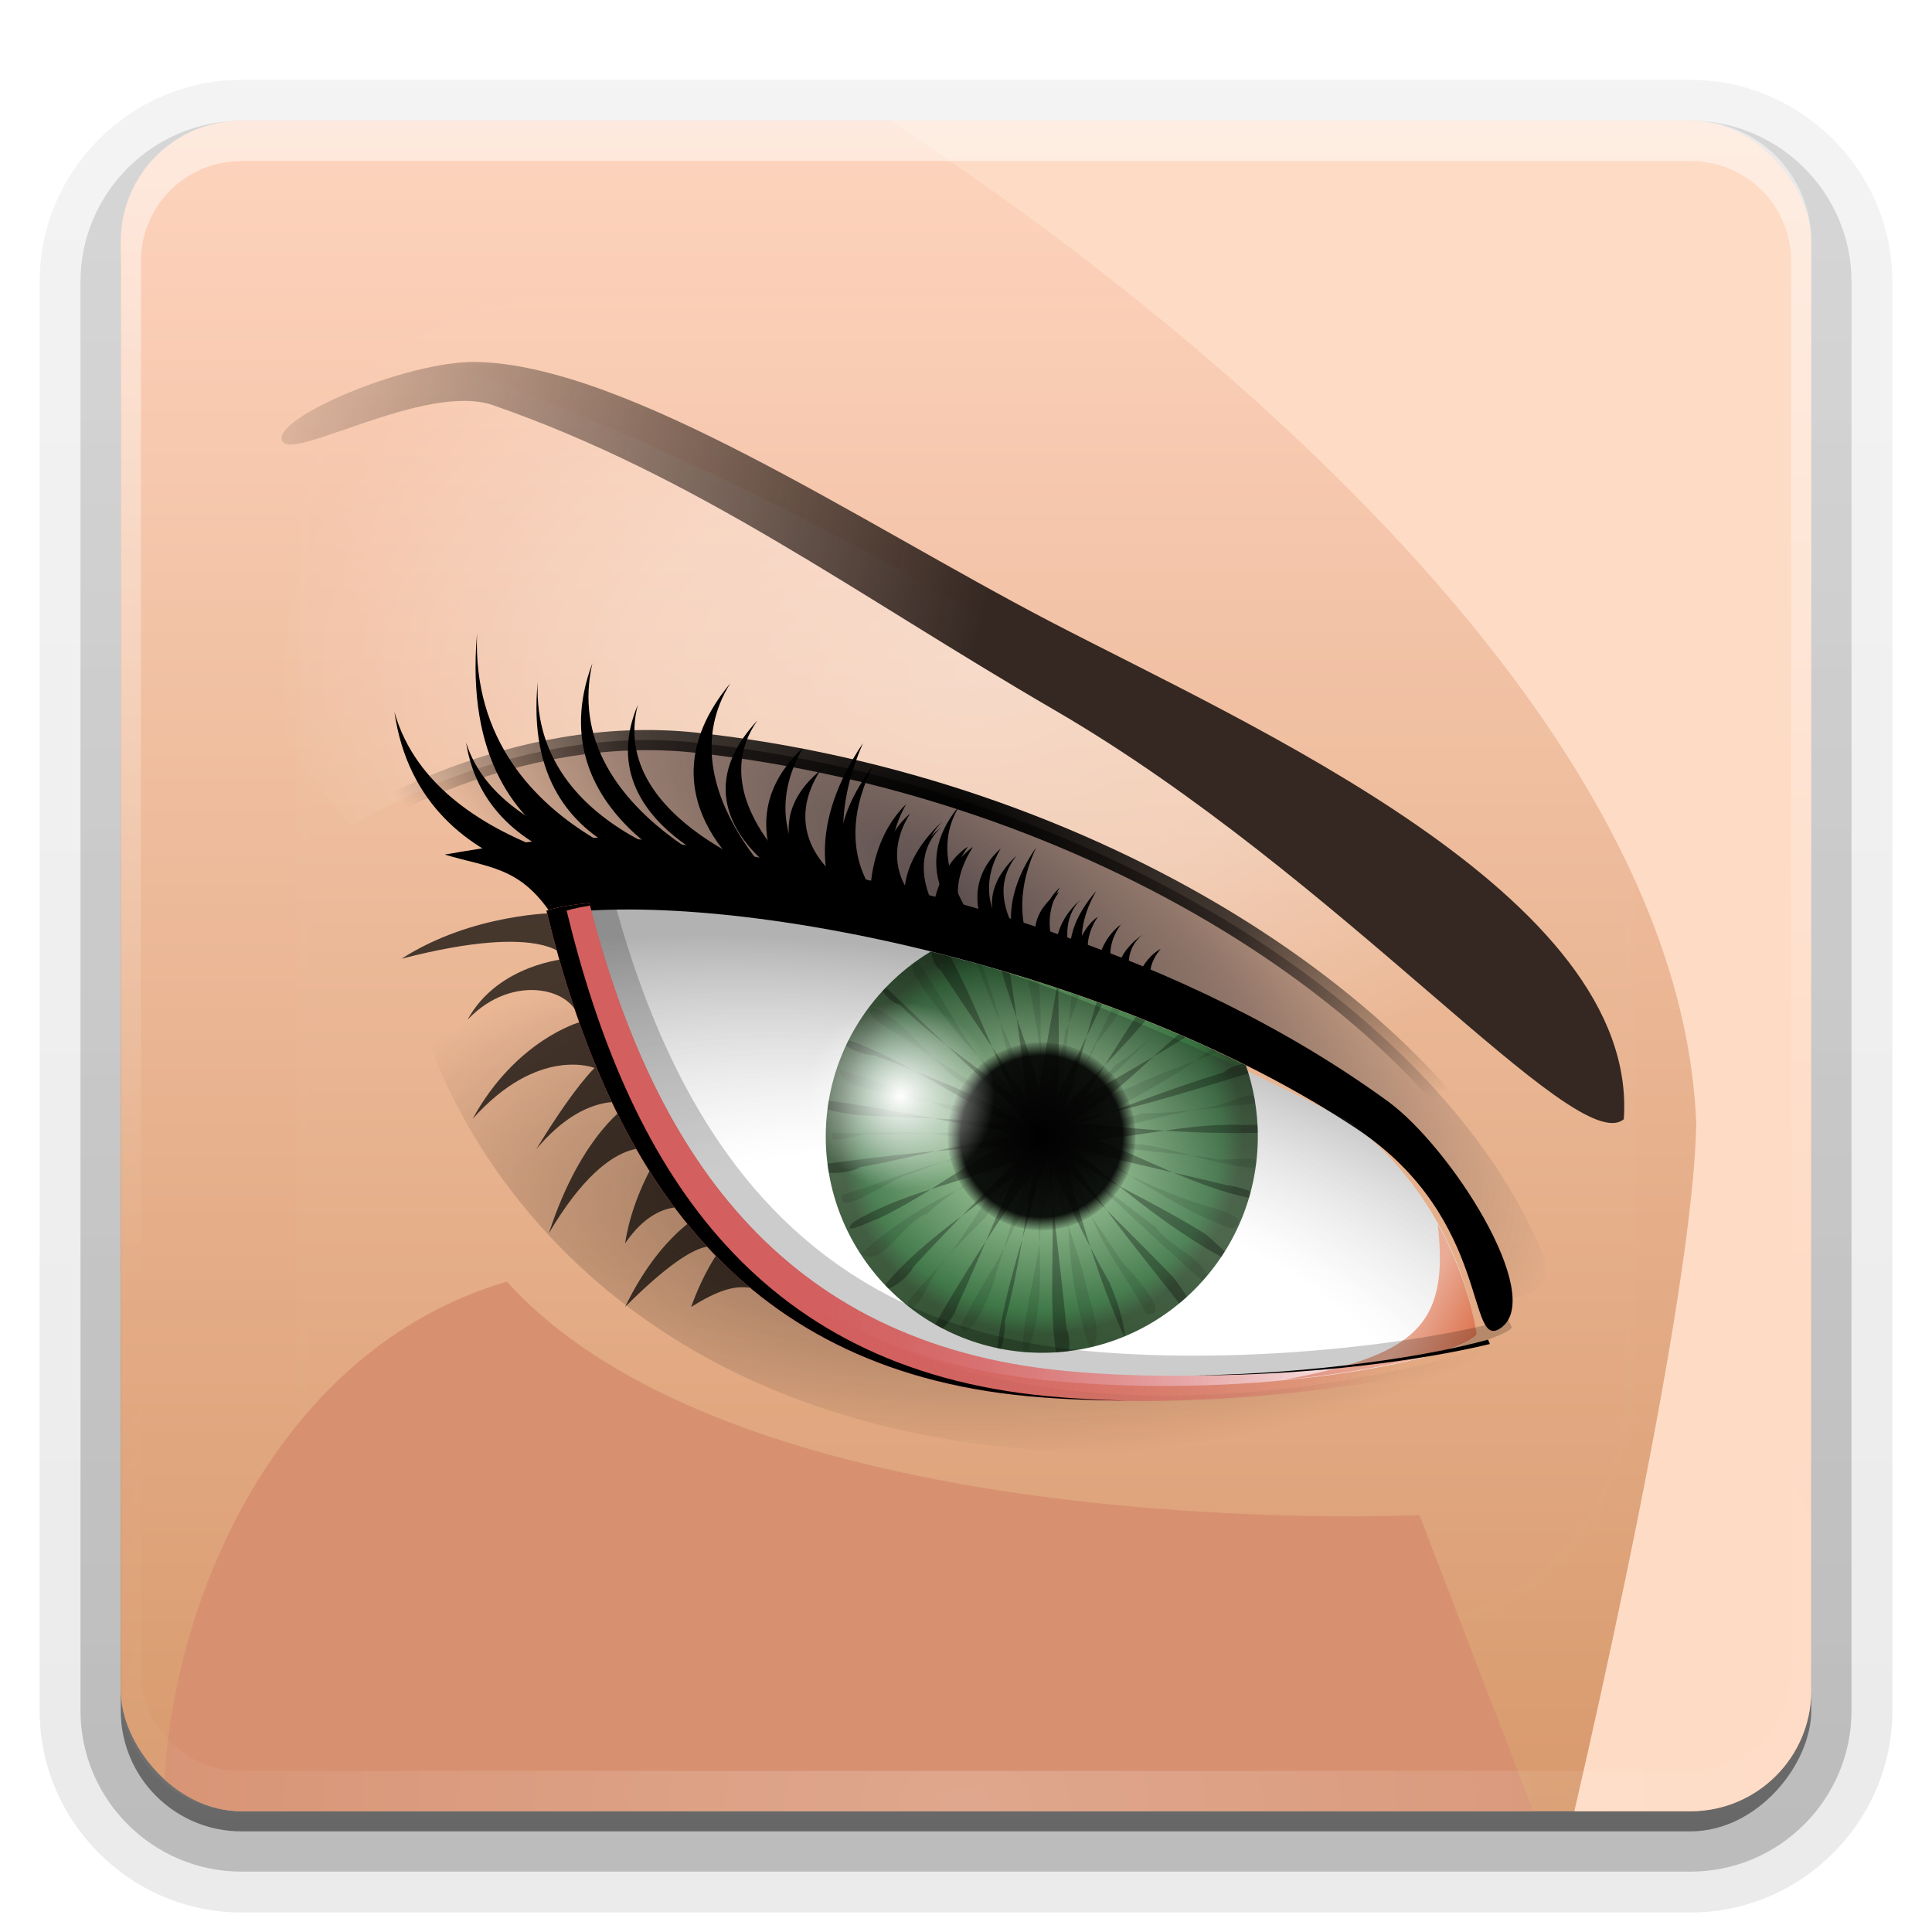 <?xml version="1.0" encoding="UTF-8" standalone="no"?>
<!-- Created with Inkscape (http://www.inkscape.org/) -->
<svg id="svg2408" xmlns:rdf="http://www.w3.org/1999/02/22-rdf-syntax-ns#" xmlns="http://www.w3.org/2000/svg" height="96" width="96" version="1.0" xmlns:cc="http://creativecommons.org/ns#" xmlns:xlink="http://www.w3.org/1999/xlink" xmlns:dc="http://purl.org/dc/elements/1.1/">
 <defs id="defs2410">
  <linearGradient id="linearGradient3739">
   <stop id="stop3742" style="stop-color:#fff" offset="0"/>
   <stop id="stop3744" style="stop-color:#fff;stop-opacity:0" offset="1"/>
  </linearGradient>
  <linearGradient id="linearGradient3767">
   <stop id="stop3769" style="stop-color:#352822" offset="0"/>
   <stop id="stop3771" style="stop-color:#352822;stop-opacity:0" offset="1"/>
  </linearGradient>
  <linearGradient id="ButtonShadow" y2="7.016" gradientUnits="userSpaceOnUse" x2="45.448" gradientTransform="scale(1.006 .994)" y1="92.54" x1="45.448">
   <stop id="stop3750" offset="0"/>
   <stop id="stop3752" style="stop-opacity:.588" offset="1"/>
  </linearGradient>
  <filter id="filter3174">
   <feGaussianBlur id="feGaussianBlur3176" stdDeviation="1.71"/>
  </filter>
  <linearGradient id="linearGradient3188" y2="63.893" xlink:href="#linearGradient3739" gradientUnits="userSpaceOnUse" x2="36.357" y1="6" x1="36.357"/>
  <filter id="filter3794" height="1.384" width="1.384" y="-.192" x="-.192">
   <feGaussianBlur id="feGaussianBlur3796" stdDeviation="5.28"/>
  </filter>
  <linearGradient id="linearGradient3613" y2="138.66" xlink:href="#linearGradient3739" gradientUnits="userSpaceOnUse" x2="48" y1="20.221" x1="48"/>
  <radialGradient id="radialGradient3619" xlink:href="#linearGradient3739" gradientUnits="userSpaceOnUse" cy="90.172" cx="48" gradientTransform="matrix(1.157 0 0 .996 -7.551 .197)" r="42"/>
  <clipPath id="clipPath3613" clipPathUnits="userSpaceOnUse">
   <rect id="rect3615" style="fill:#fff" rx="6" ry="6" height="84" width="84" y="6" x="6"/>
  </clipPath>
  <linearGradient id="linearGradient3617" y2="5.988" gradientUnits="userSpaceOnUse" x2="48" y1="90" x1="48">
   <stop id="stop2843" style="stop-color:#d89a6d" offset="0"/>
   <stop id="stop2845" style="stop-color:#fed4be" offset="1"/>
  </linearGradient>
  <radialGradient id="radialGradient3700" gradientUnits="userSpaceOnUse" cy="37.319" cx="47.12" gradientTransform="matrix(1 .679 -.263 .387 9.807 -2.003)" r="29.695">
   <stop id="stop3688" style="stop-color:#5b4f4f" offset="0"/>
   <stop id="stop3698" style="stop-color:#5b4f4f;stop-opacity:.613" offset=".5"/>
   <stop id="stop3690" style="stop-color:#5b4f4f;stop-opacity:0" offset="1"/>
  </radialGradient>
  <radialGradient id="radialGradient3713" gradientUnits="userSpaceOnUse" cy="28.844" cx="47.035" gradientTransform="matrix(1 .302 -.127 .421 3.676 14.042)" r="30.11">
   <stop id="stop3705" offset="0"/>
   <stop id="stop3711" style="stop-opacity:.702" offset=".5"/>
   <stop id="stop3707" style="stop-opacity:0" offset="1"/>
  </radialGradient>
  <linearGradient id="linearGradient3738" y2="69.617" gradientUnits="userSpaceOnUse" x2="69.125" y1="62.96" x1="39.121">
   <stop id="stop3733" style="stop-color:#d35f5f" offset="0"/>
   <stop id="stop3735" style="stop-color:#d35f5f;stop-opacity:0" offset="1"/>
  </linearGradient>
  <linearGradient id="linearGradient3773" y2="27.073" xlink:href="#linearGradient3767" gradientUnits="userSpaceOnUse" x2="6.958" y1="36.894" x1="47.349"/>
  <radialGradient id="radialGradient3781" gradientUnits="userSpaceOnUse" cy="56.289" cx="51.766" gradientTransform="matrix(.933 0 0 .929 3.445 4.083)" r="10.734">
   <stop id="stop3777" style="stop-color:#b7ddac" offset="0"/>
   <stop id="stop3783" style="stop-color:#35703e" offset="0.89"/>
   <stop id="stop3779" style="stop-color:#2e4d2e" offset="1"/>
  </radialGradient>
  <clipPath id="clipPath6135" clipPathUnits="userSpaceOnUse">
   <path id="path6137" style="fill:#f00" d="m46.25 77.281c-3.115 1.879-5.219 5.285-5.219 9.188 0 5.928 4.822 10.75 10.75 10.75s10.719-4.822 10.719-10.75c0-1.242-0.206-2.422-0.594-3.531-4.878-2.435-10.35-4.343-15.656-5.657z"/>
  </clipPath>
  <radialGradient id="radialGradient6145" gradientUnits="userSpaceOnUse" cy="56.478" cx="51.77" r="10.733">
   <stop id="stop6141" offset="0"/>
   <stop id="stop6147" style="stop-opacity:.903" offset="0.86"/>
   <stop id="stop6143" style="stop-opacity:.089" offset="1"/>
  </radialGradient>
  <radialGradient id="radialGradient6165" xlink:href="#linearGradient3767" gradientUnits="userSpaceOnUse" cy="59.262" cx="48.675" gradientTransform="matrix(1.206 -.013 .006 .509 -10.378 29.421)" r="26.823"/>
  <radialGradient id="radialGradient6175" gradientUnits="userSpaceOnUse" cy="77.765" cx="50.771" gradientTransform="matrix(1.797 .481 -.224 .835 -23.075 -21.268)" r="22.413">
   <stop id="stop6171" style="stop-color:#fff;stop-opacity:0" offset="0"/>
   <stop id="stop6177" style="stop-color:#fff;stop-opacity:.498" offset=".5"/>
   <stop id="stop6173" offset="1"/>
  </radialGradient>
  <radialGradient id="radialGradient6209" gradientUnits="userSpaceOnUse" cx="48.337" cy="29.056" r="34.809" gradientTransform="matrix(1 0 0 .652 -3.2049e-8 14.395)">
   <stop id="stop6183" style="stop-color:#fff" offset="0"/>
   <stop id="stop6189" style="stop-color:#fff;stop-opacity:.71" offset=".5"/>
   <stop id="stop6185" style="stop-color:#fff;stop-opacity:0" offset="1"/>
  </radialGradient>
  <clipPath id="clipPath3705" clipPathUnits="userSpaceOnUse">
   <rect id="rect3707" style="fill:#f0f" rx="6" ry="6" height="84" width="84" y="106" x="6"/>
  </clipPath>
  <filter id="filter3713" height="2.291" width="1.499" y="-.645" x="-.25">
   <feGaussianBlur id="feGaussianBlur3715" stdDeviation="7.076"/>
  </filter>
  <linearGradient id="linearGradient3728" y2="66.384" gradientUnits="userSpaceOnUse" x2="73.643" y1="64.777" x1="70.598">
   <stop id="stop3724" style="stop-color:#eaac96" offset="0"/>
   <stop id="stop3726" style="stop-color:#db6f49" offset="1"/>
  </linearGradient>
  <radialGradient id="radialGradient3746" xlink:href="#linearGradient3739" gradientUnits="userSpaceOnUse" cy="56.478" cx="51.77" r="10.733"/>
  <filter id="filter3756">
   <feGaussianBlur id="feGaussianBlur3758" stdDeviation="0.635"/>
  </filter>
  <clipPath id="clipPath3786" clipPathUnits="userSpaceOnUse">
   <rect id="rect3788" style="fill:#f0f" rx="6" ry="6" height="84" width="84" y="6" x="6"/>
  </clipPath>
  <filter id="filter3799" height="1.29" width="1.474" y="-.145" x="-.237">
   <feGaussianBlur id="feGaussianBlur3801" stdDeviation="5.592"/>
  </filter>
  <linearGradient id="ButtonShadow-0" y2="7.016" gradientUnits="userSpaceOnUse" x2="45.448" gradientTransform="matrix(1.006 0 0 .994 100 0)" y1="92.54" x1="45.448">
   <stop id="stop3750-8" offset="0"/>
   <stop id="stop3752-5" style="stop-opacity:.588" offset="1"/>
  </linearGradient>
  <linearGradient id="linearGradient3780" y2="90.239" xlink:href="#ButtonShadow-0" gradientUnits="userSpaceOnUse" x2="32.251" gradientTransform="matrix(1.024 0 0 1.012 -1.143 -98.071)" y1="6.132" x1="32.251"/>
  <linearGradient id="linearGradient3721" y2="90.239" xlink:href="#ButtonShadow-0" gradientUnits="userSpaceOnUse" x2="32.251" gradientTransform="translate(0,-97)" y1="6.132" x1="32.251"/>
 </defs>
 <g id="layer2" style="display:none">
  <rect id="rect3745" style="opacity:.9;filter:url(#filter3174);fill:url(#ButtonShadow)" rx="6" ry="6" height="85" width="86" y="7" x="5"/>
 </g>
 <g id="layer6">
  <path id="path3786" style="opacity:0.08;fill:url(#linearGradient3780)" d="m12-95.031c-5.511 0-10.031 4.52-10.031 10.031v71c0 5.511 4.52 10.031 10.031 10.031h72c5.511 0 10.031-4.52 10.031-10.031v-71c0-5.511-4.52-10.031-10.031-10.031h-72z" transform="scale(1,-1)"/>
  <path id="path3778" style="opacity:.1;fill:url(#linearGradient3780)" d="m12-94.031c-4.972 0-9.031 4.06-9.031 9.031v71c0 4.972 4.06 9.031 9.031 9.031h72c4.972 0 9.031-4.06 9.031-9.031v-71c0-4.972-4.06-9.031-9.031-9.031h-72z" transform="scale(1,-1)"/>
  <path id="path3770-1" style="opacity:.2;fill:url(#linearGradient3780)" d="m12-93c-4.409 0-8 3.591-8 8v71c0 4.409 3.591 8 8 8h72c4.409 0 8-3.591 8-8v-71c0-4.409-3.591-8-8-8h-72z" transform="scale(1,-1)"/>
  <rect id="rect3723" style="opacity:.3;fill:url(#linearGradient3780)" transform="scale(1,-1)" rx="7" ry="7" height="85" width="86" y="-92" x="5"/>
  <rect id="rect3716" ry="6" style="opacity:.45;fill:url(#linearGradient3721)" rx="6" transform="scale(1,-1)" height="84" width="84" y="-91" x="6"/>
 </g>
 <g id="layer1">
  <rect id="rect2419" style="fill:url(#linearGradient3617)" rx="6" ry="6" height="84" width="84" y="6" x="6"/>
 </g>
 <g id="layer5">
  <rect id="rect3171" style="opacity:.1;filter:url(#filter3794);stroke:#fff;stroke-linecap:round;stroke-width:.5;fill:url(#linearGradient3613)" clip-path="url(#clipPath3613)" rx="12" ry="12" height="66" width="66" y="15" x="15"/>
 </g>
 <g id="layer3">
  <path id="path3784" style="filter:url(#filter3799);fill:#fedbc5" clip-path="url(#clipPath3786)" d="m92.321 2.071-51.785 1.607s42.679 25 43.75 52.143c-0.179 10-6.964 38.036-6.964 38.036l19.821 0.713-4.822-92.5z"/>
  <path id="path3649-3" style="opacity:.4;fill:url(#radialGradient6209)" d="m76.645 62.286c-5.05-12.248-22.605-23.252-42.047-25.38-9.264-1.014-17.173 4.167-17.173 4.167-13.214-15.536-2.425-19.537-2.425-19.537s5.714-2.857 8.929-2.857c33.75 12.679 56.429 35.714 56.429 35.714s1.11 14.679-3.712 7.893z"/>
  <path id="path6149" style="opacity:.6;fill:url(#radialGradient6165)" d="m73.393 67.071s-38.571 12.679-45-21.786c-8.929-2.142-7.322 5.715-7.322 5.715s7.679 29.464 52.679 18.929c0 0 2.143-1.607-0.357-2.857z"/>
  <path id="path3634" style="fill:url(#linearGradient3773)" d="m14.016 21.9c-0.488-1.142 6.207-3.958 9.596-3.914 7.447 0.095 19.135 7.978 28.537 12.879 9.98 5.203 29.297 13.666 28.537 24.749-2.381 1.974-14.03-12.045-28.284-20.329-9.901-5.754-17.748-11.624-27.906-15.152-3.346-1.163-10.022 2.839-10.48 1.767z"/>
  <path id="path3636" style="fill:#fff" d="m28.537 45.24c3.03 12.501 9.044 21.991 23.786 23.376 10.325 0.97 20.093-1.089 21.04-2.289 0 0-0.631-6.314-6.314-10.607-27.906-14.268-38.512-10.48-38.512-10.48z"/>
  <path id="path3676" style="fill:url(#radialGradient3700)" d="m28.393 43.321-10.968-2.248s7.909-5.181 17.173-4.167c19.442 2.128 36.997 13.132 42.048 25.38 0 0 1.033 2.107-2.002 2.285-2.5-7.679-13.393-18.571-46.25-21.25z"/>
  <path id="path3643" d="m22.097 42.462c5.071-0.876 7.871-1.101 11.743-0.505 12.304 1.894 25.029 5.438 35.103 12.753 3.14 2.28 7.806 9.604 5.682 11.238-1.8 1.384-0.416-5.334-7.197-9.849-11.85-7.89-30.793-11.963-40.028-10.67-1.577-2.378-3.14-2.313-5.303-2.967z"/>
  <path id="path3651" style="fill:url(#radialGradient3781)" d="m46.25 47.281c-3.115 1.879-5.219 5.285-5.219 9.188 0 5.928 4.822 10.75 10.75 10.75s10.719-4.822 10.719-10.75c0-1.242-0.206-2.422-0.594-3.531-4.878-2.435-10.35-4.343-15.656-5.657z"/>
  <path id="path6167" style="opacity:.3;fill:url(#radialGradient6175)" d="m28.537 45.24c3.03 12.501 9.044 21.991 23.786 23.376 10.325 0.97 20.093-1.089 21.04-2.289 0 0-0.631-6.314-6.314-10.607-27.906-14.268-38.512-10.48-38.512-10.48z"/>
  <g id="g6131" transform="translate(0,-30)" clip-path="url(#clipPath6135)">
   <path id="path3785" style="opacity:.3" d="m55.967 96.892c-0.094-1.073-0.333-1.974-0.835-3.158-1.188-2.119-2.185-4.138-3.129-6.538 0.272-1.173 0.468 0.766 0.227 1.361 0.236 2.668-0.161 6.039 0.246 8.675 0.61 1.187 0.808-0.668 0.525-1.186-0.31-3.17-0.693-6.05-0.994-9.009 0.424-1.387-0.025 1.225-0.363 1.417-0.601 2.59-1.738 5.608-2.087 8.484 0.055 0.986 0.427-0.688 0.372-1.29 0.787-2.848 1.15-6.152 1.734-9 0.678-1.158-0.08 1.159-0.417 1.645-1.545 2.235-3.463 5.176-4.772 7.505-0.461 1.184 0.949-0.222 1.059-0.817 1.266-2.741 2.303-5.521 3.755-8.226 1.267-0.717-0.43 1.325-0.647 1.473-2.041 1.69-4.688 3.32-6.565 5.498-0.483 0.859 1.103-0.208 1.29-0.751 2.073-2.26 4.081-4.254 6.157-6.21 1.039-0.356-0.757 1.095-1.347 0.992-2.439 1.033-5.446 1.54-7.795 2.986-0.68 0.745 0.912-0.096 1.207-0.164 2.87-1.354 5.05-3.306 7.692-4.327 1.183 0.18-1.052 0.828-1.294 0.692-2.909 0.153-5.944 0.478-8.89 0.88-0.942 0.664 1.157 0.514 1.631 0.175 3.149-0.574 5.587-1.368 8.747-1.622 1.161 0.572-1.383 0.134-1.595-0.179-2.625-0.4-6.071-1.192-8.698-1.499-1.331 0.3 0.799 0.637 1.365 0.703 2.896 0.209 5.91 0.073 8.692 0.738 1.204 0.591-1.048-0.238-1.224-0.415-2.716-1.307-5.041-3.028-7.81-4.034-1.053-0.02 0.693 0.815 1.23 0.74 2.755 1.055 5.441 2.086 7.955 3.631 0.883 1.201-0.745-0.569-1.087-1.113-2.066-1.801-4.344-4.069-6.317-5.919-0.878-0.567 0.212 0.839 0.715 0.882 2.062 2.081 4.639 3.512 6.94 5.738 0.276 1.146-1.015-0.219-1.052-0.859-1.232-2.339-2.34-5.536-3.693-7.841-0.934-0.618-0.65 1.017-0.168 1.242 1.737 2.625 3.455 5.055 5.048 7.767 0.136 1.48-0.874-0.934-0.757-1.571-0.347-2.774-0.764-6.046-1.326-8.713-0.402-1.083-0.397 0.719-0.215 1.275 0.537 2.907 2.068 5.736 2.443 8.689-0.186 1.089-0.529-0.952-0.252-1.539 0.318-2.627 1.105-5.578 1.21-8.222-0.087-1.066-0.508 0.831-0.323 1.057 0.013 2.887 0.179 6.024-0.142 8.807-0.658 0.919 0.025-1.167 0.184-1.36 1.29-2.709 2.77-5.505 3.612-8.022-0.11-1.154-0.866 0.445-0.862 1.046-1.14 2.659-1.725 6.13-2.883 8.699-0.835 0.713 0.636-1.231 0.832-1.522 2-2.07 3.815-3.85 5.517-6.352 0.233-1.124-1.163 0.398-1.156 0.66-1.815 2.177-3.246 5.22-5.109 7.314-1.099 0.742 0.809-1.368 1.066-1.559 2.339-1.333 4.65-2.656 7.096-4.245 0.673-0.741-0.83-0.225-1.227 0.233-2.43 1.943-4.202 4.034-6.797 5.449-1.48 0.203 0.884-0.388 1.189-0.499 2.858-0.592 5.992-1.597 8.584-2.379 0.816-0.777-1.289-0.344-1.639 0.078-3.04 0.914-5.408 1.945-8.329 2.928-1.473-0.171 1.586-0.436 1.812-0.331 2.806 0.278 5.431 0.487 8.462 0.404 1.075-0.543-0.842-0.347-1.103-0.389-3.113-0.1-6.189 0.915-8.991 0.796-0.971-0.637 0.992-0.408 1.543-0.157 2.494 0.922 5.189 2.439 7.859 2.99 1.044-0.134-0.864-0.65-1.074-0.622-2.748-0.672-5.792-1.318-8.736-2.127-0.874-1.067 1.453 0.246 1.517 0.674 2.24 1.854 4.575 3.759 7.144 5.138 1.017 0.513-0.647-0.944-1.033-1.273-2.697-1.67-5.101-2.677-7.564-4.26-0.461-1.026 1.125 0.315 1.075 0.811 1.564 2.413 3.671 4.921 5.339 7.086 1.083 0.496-0.106-1.03-0.426-1.466-2.022-2.127-4.548-4.427-6.305-6.632-0.479-1.234 1.346 1.224 1.149 1.677 0.759 2.725 1.421 4.904 2.611 7.7 0.206 0.257 0.089 0.376 0.147 0.466-0.001-0.2 0.345-0.083 0.384 0.113"/>
   <path id="path3787" style="opacity:.1" d="m50.932 97.57c0.734-1.832 0.772-3.455 0.738-5.108-0.06-1.986-0.203-3.707 0.209-5.409 0.68 1.048-0.958 2.845-1.574 4.1-0.649 1.568-1.752 2.969-2.586 4.789 0.427 0.964 1.647-1.889 1.778-2.671 0.761-2.274 1.327-4.77 2.227-6.585 0.406 1.045-2.124 2.611-2.736 3.787-1.491 1.43-2.746 2.91-3.896 4.2 0.326 1.216 1.3-1.674 1.732-1.904 1.623-1.967 2.874-4.542 4.47-6.277-0.012 1.268-2.314 1.58-3.495 2.537-1.688 0.741-3.556 1.946-4.999 3.246 0.9 0.884 2.192-1.695 3.26-1.953 1.559-1.489 3.567-2.298 5.361-3.659-0.489 0.803-2.969 0.354-4.19 0.992-1.619 0.324-3.787 1.283-5.403 1.718-0.261 1.259 2.676-0.963 3.319-1.01 1.887-0.703 4.067-1.484 6.122-2.222-0.794 1.007-2.941 0.315-4.06 0.317-1.912-0.369-4.102-0.088-5.824-0.168-0.457 0.799 1.69-0.143 2.301 0.087 2.554 0.045 5.201-0.352 7.734-0.046-0.745 0.656-3.164-0.987-4.286-1.203-1.579-0.67-3.401-1.342-5.408-1.979-0.007 0.957 2.297 1.044 3.319 1.356 2.361 0.551 4.703 0.545 6.612 1.332-0.851 0.272-2.658-1.469-3.971-2.119-1.415-0.999-2.398-2.664-4.17-3.646-1.134 0.176 1.276 1.371 1.558 1.615 1.973 1.296 4.479 2.905 6.671 4.294-0.949 0.15-2.452-2.488-3.103-3.483-1.21-1.599-2.04-3.282-3.016-4.693-1.133-0.122 1.321 2.667 1.657 3.162 1.333 1.739 3.255 3.158 4.361 4.967-1.212-0.266-1.256-2.99-1.688-4.018-0.407-1.967-1.046-3.899-1.86-5.463-0.968-0.491 0.633 1.463 0.711 2.177 0.954 2.456 1.973 4.517 3.001 6.973-0.686-0.595 0.092-2.687-0.103-4.186 0.034-2.083-0.145-3.789-0.464-5.52-0.97-0.403-0.096 2.05-0.233 2.483 0.545 2.478 0.868 5.097 1.146 7.556-0.83-0.775 0.722-3.296 0.769-4.661 0.772-1.725 1.203-3.361 1.427-5.328-0.646-0.622-0.95 1.877-0.944 2.309-0.413 2.7-0.401 5.277-0.902 7.6-0.179-1.091 1.49-2.689 1.974-4.017 1.281-1.539 1.938-2.966 2.984-4.761-0.219-1.04-1.15 1.494-1.66 1.94-1.208 2.446-2.352 4.927-3.56 6.931-0.184-1.247 2.309-1.873 3.166-3.013 1.553-0.984 3.068-2.64 4.633-3.97-1.018-0.735-1.88 1.699-2.686 2.441-1.712 1.659-3.4 3.331-4.923 4.89 0.296-1.254 2.937-1.937 4.014-2.381 1.652-0.837 3.523-1.286 5.005-2.107 0.404-0.97-1.77 0.682-2.103 0.952-2.183 1.435-4.572 2.696-6.695 3.677 0.555-0.724 2.847-0.67 4.135-1.125 1.721 0.015 3.78-0.321 5.53-0.47 0.317-0.97-1.386 0.085-2.154 0.153-2.649 0.436-5.061 1.292-7.424 1.456 0.654-0.617 2.606 0.463 3.995 0.414 1.826 0.247 3.807 1.057 5.536 1.166 0.928-0.863-1.605-0.194-2.107-0.501-2.34-0.31-4.984-0.406-7.529-1.07 1.175-0.377 2.668 1.446 3.77 2.128 1.8 1.032 3.085 1.884 4.845 2.467 1.055-0.657-1.003-0.997-1.7-1.254-2.441-0.776-4.908-2.168-7.284-3.207 1.265 0.008 2.043 2.355 3.253 3.167 1.253 1.228 3.115 2.877 4.389 4.033 0.606-0.926-2.01-1.937-2.429-2.781-1.924-1.459-3.297-2.456-5.067-4.01 1.081-0.025 1.251 2.419 1.929 3.701 0.637 1.529 1.683 2.814 2.633 4.599 1.315 0.132-0.686-2.014-1.233-2.63-1.337-1.996-2.536-3.687-3.729-5.549 1.128 0.639 0.581 2.484 1.078 3.902 0.088 1.999 0.41 4.147 1.086 6.031 0.776-0.647-0.104-2.418-0.299-3.579-0.515-1.974-1.548-4.397-1.785-6.476 0.959 0.659-0.547 3.159-0.394 4.37-0.193 1.888-0.943 4.216-0.872 6.095-0.05-0.194 0.157-0.27 0.335-0.178-0.181-0.085-0.321 0.356-0.248 0.17 0.191 0.059 0.054-0.006 0.163-0.173"/>
  </g>
  <path id="path3647" style="fill:url(#radialGradient6145)" d="m62.503 56.478a10.733 10.733 0 1 1 -21.466 0 10.733 10.733 0 1 1 21.466 0z" transform="matrix(.435 0 0 .435 29.235 31.893)"/>
  <path id="path3649" style="filter:url(#filter3756);stroke:url(#radialGradient3713);fill:none" d="m17.425 41.073s7.909-5.181 17.173-4.167c19.442 2.128 36.997 13.132 42.048 25.38"/>
  <path id="path3717" style="fill:url(#linearGradient3728)" d="m71.438 60.812c0.594 5.115-1.141 6.51-7.625 7.75 5.178-0.495 8.991-1.526 9.562-2.25 0 0-0.288-2.535-1.938-5.5z"/>
  <path id="path3656" style="opacity:.7" d="m27.653 45.366s-4.167 0-7.702 2.273c7.324-1.894 8.207 0 8.207 0s-3.409 0.253-4.925 3.03c2.273-2.399 5.43-1.515 5.556 0.126 0 0-3.157 0.884-5.303 4.798 3.283-3.662 6.061-2.525 6.061-2.525s-0.954 0.848-2.904 4.041c2.525-3.03 4.672-2.273 4.672-2.273s-2.399 1.389-4.041 6.44c3.283-5.556 5.556-4.041 5.556-4.041s-1.389 2.02-1.768 4.546c1.894-2.778 3.914-1.515 3.914-1.515s-2.147 1.01-3.914 4.672c4.167-4.167 4.672-2.778 4.672-2.778s-0.758 1.01-1.389 2.778c2.652-1.641 3.03-0.884 5.682-0.126-7.702-8.334-12.374-19.446-12.374-19.446z"/>
  <path id="path3638" style="fill:url(#linearGradient3738)" d="m29.25 44.875c-1.43 0.132-2.094 0.375-2.094 0.375 3.03 12.501 9.165 22.74 23.906 24.125 10.325 0.97 22.115-1.207 23.062-2.406 0 0-0.144-0.305-0.188-0.406-3.983 1.12-12.899 2.32-20.969 1.562-14.38-1.351-20.579-11.168-23.688-23.25-0.009 0.001-0.022-0.001-0.031 0z"/>
  <path id="path3740" style="fill:url(#linearGradient3738)" d="m29.25 44.875c-1.43 0.132-2.094 0.375-2.094 0.375 3.03 12.501 9.165 22.74 23.906 24.125 10.325 0.97 22.115-1.207 23.062-2.406 0 0-0.144-0.305-0.188-0.406-3.983 1.12-12.899 2.32-20.969 1.562-14.38-1.351-20.579-11.168-23.688-23.25-0.009 0.001-0.022-0.001-0.031 0z"/>
  <path id="path3732" style="opacity:.2" d="m30.25 43.875c-1.43 0.132-2.094 0.375-2.094 0.375 0.061 0.253 0.124 0.499 0.188 0.75 0.258-0.04 0.56-0.093 0.906-0.125 0.009-0.001 0.022 0.001 0.031 0 3.108 12.082 9.307 21.899 23.688 23.25 8.069 0.758 16.986-0.443 20.969-1.562 0.609-0.215 1.042-0.41 1.188-0.594 0 0-0.144-0.305-0.188-0.406-3.983 1.12-12.899 2.32-20.969 1.562-14.38-1.351-20.579-11.168-23.688-23.25-0.009 0.001-0.022-0.001-0.031 0z"/>
  <path id="path3752" d="m29.25 44.875c-1.43 0.132-2.094 0.375-2.094 0.375 3.03 12.501 9.165 22.74 23.906 24.125 1.618 0.152 3.263 0.205 4.906 0.219-1.312-0.031-2.615-0.098-3.906-0.219-14.741-1.385-20.875-11.624-23.906-24.125 0 0 0.366-0.126 1.156-0.25-0.011-0.042-0.021-0.083-0.031-0.125-0.009 0.001-0.022-0.001-0.031 0zm44.688 21.688c-2.946 0.828-8.589 1.69-14.594 1.781 5.833-0.002 11.394-0.761 14.688-1.562-0.043-0.093-0.071-0.165-0.094-0.219z"/>
  <path id="path2913" style="filter:url(#filter3713);fill:#d79171" d="m25.183 163.68c-11.426 3.37-16.574 15.8-17.027 24.91 1.041 0.88 2.374 1.41 3.844 1.41h64.188l-5.656-14.719s-33.384 1.616-45.348-11.598z" clip-path="url(#clipPath3705)" transform="translate(0,-100)"/>
  <path id="path3736" style="fill:url(#radialGradient3746)" d="m62.503 56.478a10.733 10.733 0 1 1 -21.466 0 10.733 10.733 0 1 1 21.466 0z" transform="matrix(.435 0 0 .435 22.235 29.893)"/>
  <path id="path3748" style="fill:url(#radialGradient3746)" d="m62.503 56.478a10.733 10.733 0 1 1 -21.466 0 10.733 10.733 0 1 1 21.466 0z" transform="matrix(0.6 0 0 0.6 30.93 27.939)"/>
  <path id="path3770" d="m31.991 44.185s-11.062 0.463-12.392-8.808c2.095 7.466 14.138 8.4 14.138 8.4s-11.125 0.137-10.032-12.308c-0.419 10.524 12.113 12.579 12.113 12.579s-9.298-3.327-6.383-11.092c-1.717 7.498 8.49 11.155 8.49 11.155s-6.535-4.237-1.639-10.157c-3.346 5.382 3.429 11.025 3.429 11.025s-3.804-4.092 0.171-7.806c-2.613 4.631 1.575 7.398 1.575 7.398s-1.728-2.975 1.419-7.643c-2.41 5.504 0.372 8.511 0.372 8.511s-0.412-3.333 1.772-5.481c-1.655 2.958-0.026 5.074-0.026 5.074s-0.588-1.981 1.817-4.206c-1.962 2.071-0.442 5.02-0.442 5.02s0.339-2.6 1.971-3.763c-1.732 2.736 0.082 4.242 0.082 4.242-15.433-4.973-16.436-2.141-16.436-2.141z"/>
  <path id="path3772" d="m33.91 43.691s-9.598 0.357-10.752-6.796c1.818 5.761 12.267 6.482 12.267 6.482s-9.652 0.106-8.704-9.498c-0.364 8.12 10.509 9.707 10.509 9.707s-8.068-2.567-5.538-8.559c-1.49 5.786 7.366 8.608 7.366 8.608s-5.67-3.269-1.422-7.837c-2.903 4.153 2.976 8.507 2.976 8.507s-3.3-3.158 0.148-6.023c-2.267 3.574 1.366 5.709 1.366 5.709s-1.499-2.296 1.231-5.898c-2.091 4.247 0.323 6.567 0.323 6.567s-0.357-2.572 1.538-4.23c-1.436 2.282-0.023 3.915-0.023 3.915s-0.51-1.528 1.577-3.245c-1.703 1.598-0.384 3.873-0.384 3.873s0.294-2.007 1.71-2.904c-1.502 2.111 0.071 3.273 0.071 3.273-13.388-3.836-14.259-1.652-14.259-1.652z"/>
  <path id="path3774" d="m48.401 46.443s-3.716-2.901-0.701-6.438c-2.094 3.256 1.726 7.049 1.726 7.049s-2.121-2.71 0.298-4.895c-1.646 2.812 0.734 4.704 0.734 4.704s-0.935-1.932 1.024-4.747c-1.549 3.368 0.002 5.358 0.002 5.358s-0.156-2.108 1.176-3.377c-1.043 1.796-0.144 3.185-0.144 3.185s-0.294-1.265 1.17-2.574c-1.201 1.228-0.386 3.136-0.386 3.136s0.264-1.62 1.249-2.29c-1.083 1.655-0.06 2.667-0.06 2.667-5.19-1.319-5.764-0.547-6.087-1.777z"/>
  <path id="path3776" d="m51.253 47.893s-3.881-2.428-0.732-5.389c-2.187 2.726 1.803 5.9 1.803 5.9s-2.216-2.268 0.311-4.097c-1.72 2.354 0.766 3.937 0.766 3.937s-0.977-1.617 1.07-3.973c-1.618 2.819 0.002 4.485 0.002 4.485s-0.163-1.764 1.228-2.826c-1.089 1.504-0.151 2.666-0.151 2.666s-0.307-1.059 1.222-2.155c-1.254 1.028-0.403 2.625-0.403 2.625s0.276-1.356 1.304-1.917c-1.131 1.385-0.062 2.232-0.062 2.232-5.421-1.104-6.02-0.458-6.358-1.488z"/>
 </g>
 <g id="layer4">
  <path id="rect3728" style="opacity:.5;fill:url(#linearGradient3188)" d="m12 6c-3.324 0-6 2.676-6 6v2 68 2c0 0.335 0.041 0.651 0.094 0.969 0.049 0.296 0.097 0.597 0.188 0.875 0.01 0.03 0.021 0.064 0.031 0.094 0.099 0.288 0.235 0.547 0.375 0.812 0.145 0.274 0.316 0.536 0.5 0.781 0.184 0.246 0.374 0.473 0.594 0.688 0.44 0.428 0.943 0.815 1.5 1.094 0.279 0.14 0.573 0.247 0.875 0.344-0.256-0.1-0.487-0.236-0.719-0.375-0.007-0.004-0.024 0.004-0.031 0-0.032-0.019-0.062-0.043-0.094-0.062-0.12-0.077-0.231-0.164-0.344-0.25-0.106-0.081-0.213-0.161-0.312-0.25-0.178-0.162-0.347-0.346-0.5-0.531-0.107-0.131-0.218-0.266-0.312-0.407-0.025-0.038-0.038-0.086-0.063-0.125-0.065-0.103-0.13-0.204-0.187-0.312-0.101-0.195-0.206-0.416-0.281-0.625-0.008-0.022-0.024-0.041-0.031-0.063-0.032-0.092-0.036-0.187-0.062-0.281-0.03-0.107-0.07-0.203-0.094-0.313-0.073-0.341-0.125-0.698-0.125-1.062v-2-68-2c0-2.782 2.218-5 5-5h2 68 2c2.782 0 5 2.218 5 5v2 68 2c0 0.364-0.052 0.721-0.125 1.062-0.044 0.207-0.088 0.398-0.156 0.594-0.008 0.022-0.023 0.041-0.031 0.062-0.063 0.174-0.138 0.367-0.219 0.531-0.042 0.083-0.079 0.17-0.125 0.25-0.055 0.097-0.127 0.188-0.188 0.281-0.094 0.141-0.205 0.276-0.312 0.406-0.143 0.174-0.303 0.347-0.469 0.5-0.011 0.01-0.02 0.021-0.031 0.031-0.138 0.126-0.285 0.234-0.438 0.344-0.103 0.073-0.204 0.153-0.312 0.219-0.007 0.004-0.024-0.004-0.031 0-0.232 0.139-0.463 0.275-0.719 0.375 0.302-0.097 0.596-0.204 0.875-0.344 0.557-0.279 1.06-0.666 1.5-1.094 0.22-0.214 0.409-0.442 0.594-0.688s0.355-0.508 0.5-0.781c0.14-0.265 0.276-0.525 0.375-0.812 0.01-0.031 0.021-0.063 0.031-0.094 0.09-0.278 0.139-0.579 0.188-0.875 0.053-0.318 0.094-0.634 0.094-0.969v-2-68-2c0-3.324-2.676-6-6-6h-72z"/>
  <path id="path3615" style="opacity:.2;fill:url(#radialGradient3619)" d="m12 90c-3.324 0-6-2.676-6-6v-2-68-2c0-0.335 0.041-0.651 0.094-0.969 0.049-0.296 0.097-0.597 0.188-0.875 0.01-0.03 0.021-0.063 0.031-0.094 0.099-0.287 0.235-0.547 0.375-0.812 0.145-0.274 0.316-0.536 0.5-0.781 0.184-0.246 0.374-0.473 0.594-0.688 0.44-0.428 0.943-0.815 1.5-1.094 0.279-0.14 0.574-0.247 0.875-0.344-0.256 0.1-0.486 0.236-0.719 0.375-0.007 0.004-0.024-0.004-0.031 0-0.032 0.019-0.062 0.043-0.094 0.062-0.12 0.077-0.231 0.164-0.344 0.25-0.106 0.081-0.213 0.161-0.312 0.25-0.178 0.161-0.347 0.345-0.5 0.531-0.107 0.13-0.218 0.265-0.312 0.406-0.025 0.038-0.038 0.086-0.063 0.125-0.065 0.103-0.13 0.204-0.187 0.312-0.101 0.195-0.206 0.416-0.281 0.625-0.008 0.022-0.024 0.041-0.031 0.063-0.032 0.092-0.036 0.187-0.062 0.281-0.03 0.107-0.07 0.203-0.094 0.312-0.073 0.342-0.125 0.699-0.125 1.062v2 68 2c0 2.782 2.218 5 5 5h2 68 2c2.782 0 5-2.218 5-5v-2-68-2c0-0.364-0.052-0.721-0.125-1.062-0.044-0.207-0.088-0.398-0.156-0.594-0.008-0.022-0.024-0.041-0.031-0.063-0.063-0.174-0.139-0.367-0.219-0.531-0.042-0.083-0.079-0.17-0.125-0.25-0.055-0.097-0.127-0.188-0.188-0.281-0.094-0.141-0.205-0.276-0.312-0.406-0.143-0.174-0.303-0.347-0.469-0.5-0.011-0.01-0.02-0.021-0.031-0.031-0.139-0.126-0.285-0.234-0.438-0.344-0.102-0.073-0.204-0.153-0.312-0.219-0.007-0.004-0.024 0.004-0.031 0-0.232-0.139-0.463-0.275-0.719-0.375 0.302 0.097 0.596 0.204 0.875 0.344 0.557 0.279 1.06 0.666 1.5 1.094 0.22 0.214 0.409 0.442 0.594 0.688s0.355 0.508 0.5 0.781c0.14 0.265 0.276 0.525 0.375 0.812 0.01 0.031 0.021 0.063 0.031 0.094 0.09 0.278 0.139 0.579 0.188 0.875 0.053 0.318 0.094 0.634 0.094 0.969v2 68 2c0 3.324-2.676 6-6 6h-72z"/>
 </g>
</svg>
